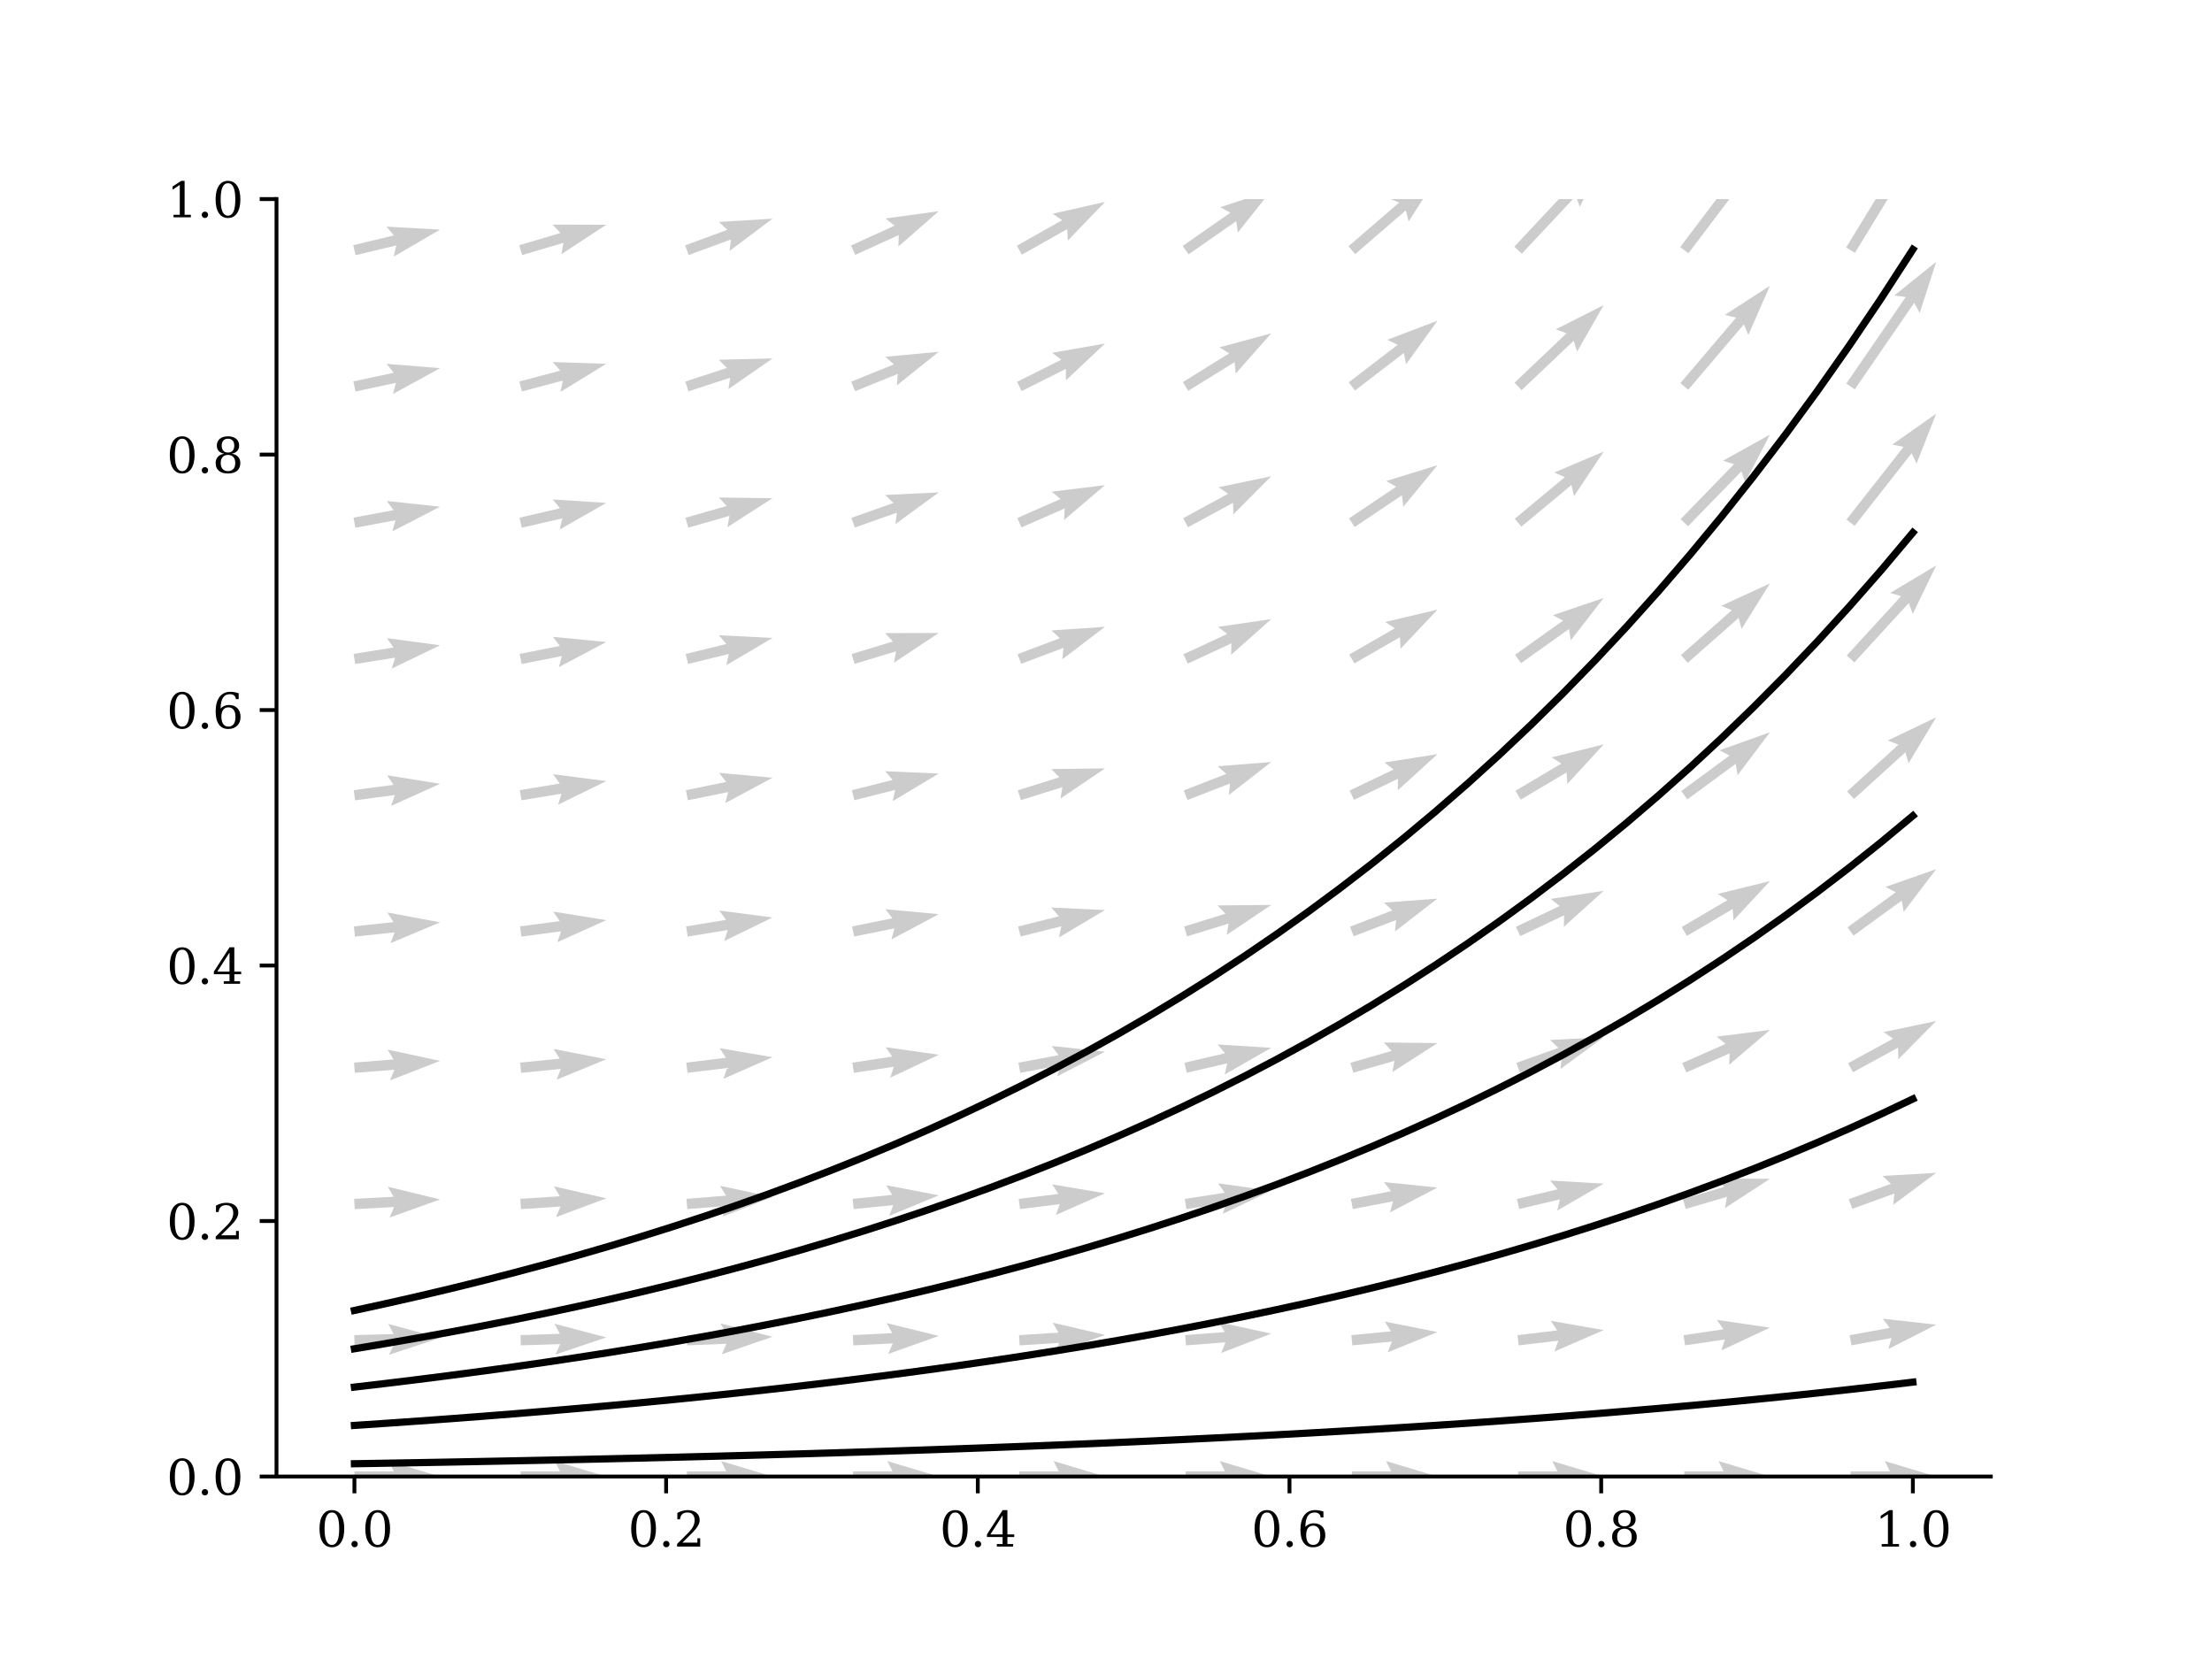 <?xml version="1.0" encoding="utf-8" standalone="no"?>
<!DOCTYPE svg PUBLIC "-//W3C//DTD SVG 1.1//EN"
  "http://www.w3.org/Graphics/SVG/1.1/DTD/svg11.dtd">
<svg xmlns:xlink="http://www.w3.org/1999/xlink" width="460.8pt" height="345.6pt" viewBox="0 0 460.8 345.6" xmlns="http://www.w3.org/2000/svg" version="1.1">
 <defs>
  <style type="text/css">*{stroke-linejoin: round; stroke-linecap: butt}</style>
 </defs>
 <g id="figure_1">
  <g id="patch_1">
   <path d="M 0 345.6 
L 460.8 345.6 
L 460.8 0 
L 0 0 
z
" style="fill: #ffffff"/>
  </g>
  <g id="axes_1">
   <g id="patch_2">
    <path d="M 57.6 307.584 
L 414.72 307.584 
L 414.72 41.472 
L 57.6 41.472 
z
" style="fill: #ffffff"/>
   </g>
   <g id="Quiver_1">
    <path d="M 73.833 306.513 
L 82.033 306.513 
L 80.962 304.37 
L 91.675 307.584 
L 80.962 310.798 
L 82.033 308.655 
L 73.833 308.655 
L 73.833 306.513 
" clip-path="url(#p1eb916a644)" style="fill-opacity: 0.2"/>
    <path d="M 108.463 306.513 
L 116.663 306.513 
L 115.591 304.37 
L 126.305 307.584 
L 115.591 310.798 
L 116.663 308.655 
L 108.463 308.655 
L 108.463 306.513 
" clip-path="url(#p1eb916a644)" style="fill-opacity: 0.2"/>
    <path d="M 143.092 306.513 
L 151.293 306.513 
L 150.221 304.37 
L 160.935 307.584 
L 150.221 310.798 
L 151.293 308.655 
L 143.092 308.655 
L 143.092 306.513 
" clip-path="url(#p1eb916a644)" style="fill-opacity: 0.2"/>
    <path d="M 177.722 306.513 
L 185.922 306.513 
L 184.851 304.37 
L 195.565 307.584 
L 184.851 310.798 
L 185.922 308.655 
L 177.722 308.655 
L 177.722 306.513 
" clip-path="url(#p1eb916a644)" style="fill-opacity: 0.2"/>
    <path d="M 212.352 306.513 
L 220.552 306.513 
L 219.481 304.37 
L 230.194 307.584 
L 219.481 310.798 
L 220.552 308.655 
L 212.352 308.655 
L 212.352 306.513 
" clip-path="url(#p1eb916a644)" style="fill-opacity: 0.2"/>
    <path d="M 246.982 306.513 
L 255.182 306.513 
L 254.111 304.37 
L 264.824 307.584 
L 254.111 310.798 
L 255.182 308.655 
L 246.982 308.655 
L 246.982 306.513 
" clip-path="url(#p1eb916a644)" style="fill-opacity: 0.2"/>
    <path d="M 281.612 306.513 
L 289.812 306.513 
L 288.74 304.37 
L 299.454 307.584 
L 288.74 310.798 
L 289.812 308.655 
L 281.612 308.655 
L 281.612 306.513 
" clip-path="url(#p1eb916a644)" style="fill-opacity: 0.2"/>
    <path d="M 316.241 306.513 
L 324.442 306.513 
L 323.37 304.37 
L 334.084 307.584 
L 323.37 310.798 
L 324.442 308.655 
L 316.241 308.655 
L 316.241 306.513 
" clip-path="url(#p1eb916a644)" style="fill-opacity: 0.2"/>
    <path d="M 350.871 306.513 
L 359.071 306.513 
L 358 304.37 
L 368.714 307.584 
L 358 310.798 
L 359.071 308.655 
L 350.871 308.655 
L 350.871 306.513 
" clip-path="url(#p1eb916a644)" style="fill-opacity: 0.2"/>
    <path d="M 385.501 306.513 
L 393.701 306.513 
L 392.63 304.37 
L 403.344 307.584 
L 392.63 310.798 
L 393.701 308.655 
L 385.501 308.655 
L 385.501 306.513 
" clip-path="url(#p1eb916a644)" style="fill-opacity: 0.2"/>
    <path d="M 73.804 278.128 
L 82.008 277.909 
L 80.88 275.796 
L 91.675 278.723 
L 81.051 282.221 
L 82.065 280.051 
L 73.861 280.27 
L 73.804 278.128 
" clip-path="url(#p1eb916a644)" style="fill-opacity: 0.2"/>
    <path d="M 108.427 278.128 
L 116.633 277.857 
L 115.491 275.751 
L 126.305 278.61 
L 115.703 282.176 
L 116.703 279.999 
L 108.498 280.269 
L 108.427 278.128 
" clip-path="url(#p1eb916a644)" style="fill-opacity: 0.2"/>
    <path d="M 143.049 278.128 
L 151.257 277.793 
L 150.099 275.696 
L 160.935 278.47 
L 150.361 282.118 
L 151.344 279.934 
L 143.136 280.269 
L 143.049 278.128 
" clip-path="url(#p1eb916a644)" style="fill-opacity: 0.2"/>
    <path d="M 177.668 278.129 
L 185.881 277.713 
L 184.702 275.628 
L 195.565 278.296 
L 185.027 282.047 
L 185.989 279.853 
L 177.776 280.269 
L 177.668 278.129 
" clip-path="url(#p1eb916a644)" style="fill-opacity: 0.2"/>
    <path d="M 212.285 278.129 
L 220.504 277.615 
L 219.301 275.543 
L 230.194 278.082 
L 219.703 281.959 
L 220.638 279.753 
L 212.419 280.268 
L 212.285 278.129 
" clip-path="url(#p1eb916a644)" style="fill-opacity: 0.2"/>
    <path d="M 246.899 278.131 
L 255.128 277.493 
L 253.894 275.439 
L 264.824 277.816 
L 254.391 281.848 
L 255.294 279.629 
L 247.065 280.267 
L 246.899 278.131 
" clip-path="url(#p1eb916a644)" style="fill-opacity: 0.2"/>
    <path d="M 281.509 278.132 
L 289.754 277.342 
L 288.483 275.311 
L 299.454 277.487 
L 289.096 281.71 
L 289.958 279.474 
L 281.714 280.265 
L 281.509 278.132 
" clip-path="url(#p1eb916a644)" style="fill-opacity: 0.2"/>
    <path d="M 316.115 278.135 
L 324.383 277.153 
L 323.066 275.152 
L 334.084 277.081 
L 323.824 281.535 
L 324.635 279.281 
L 316.368 280.263 
L 316.115 278.135 
" clip-path="url(#p1eb916a644)" style="fill-opacity: 0.2"/>
    <path d="M 350.716 278.139 
L 359.018 276.919 
L 357.647 274.954 
L 368.714 276.577 
L 358.581 281.314 
L 359.33 279.039 
L 351.027 280.259 
L 350.716 278.139 
" clip-path="url(#p1eb916a644)" style="fill-opacity: 0.2"/>
    <path d="M 385.309 278.145 
L 393.665 276.625 
L 392.228 274.708 
L 403.344 275.953 
L 393.378 281.033 
L 394.049 278.733 
L 385.693 280.253 
L 385.309 278.145 
" clip-path="url(#p1eb916a644)" style="fill-opacity: 0.2"/>
    <path d="M 73.776 249.744 
L 81.99 249.306 
L 80.806 247.223 
L 91.675 249.862 
L 81.148 253.642 
L 82.104 251.445 
L 73.89 251.883 
L 73.776 249.744 
" clip-path="url(#p1eb916a644)" style="fill-opacity: 0.2"/>
    <path d="M 108.392 249.744 
L 116.613 249.202 
L 115.403 247.134 
L 126.305 249.636 
L 115.826 253.548 
L 116.754 251.34 
L 108.533 251.882 
L 108.392 249.744 
" clip-path="url(#p1eb916a644)" style="fill-opacity: 0.2"/>
    <path d="M 143.005 249.746 
L 151.237 249.073 
L 149.995 247.025 
L 160.935 249.355 
L 150.519 253.431 
L 151.412 251.209 
L 143.18 251.881 
L 143.005 249.746 
" clip-path="url(#p1eb916a644)" style="fill-opacity: 0.2"/>
    <path d="M 177.614 249.748 
L 185.864 248.913 
L 184.582 246.889 
L 195.565 249.009 
L 185.229 253.285 
L 186.079 251.045 
L 177.83 251.879 
L 177.614 249.748 
" clip-path="url(#p1eb916a644)" style="fill-opacity: 0.2"/>
    <path d="M 212.219 249.75 
L 220.494 248.714 
L 219.165 246.721 
L 230.194 248.58 
L 219.963 253.1 
L 220.76 250.841 
L 212.485 251.877 
L 212.219 249.75 
" clip-path="url(#p1eb916a644)" style="fill-opacity: 0.2"/>
    <path d="M 246.818 249.755 
L 255.132 248.466 
L 253.745 246.513 
L 264.824 248.048 
L 254.729 252.865 
L 255.46 250.584 
L 247.146 251.872 
L 246.818 249.755 
" clip-path="url(#p1eb916a644)" style="fill-opacity: 0.2"/>
    <path d="M 281.41 249.761 
L 289.783 248.155 
L 288.327 246.253 
L 299.454 247.391 
L 289.538 252.566 
L 290.186 250.26 
L 281.813 251.866 
L 281.41 249.761 
" clip-path="url(#p1eb916a644)" style="fill-opacity: 0.2"/>
    <path d="M 315.994 249.771 
L 324.455 247.762 
L 322.918 245.925 
L 334.084 246.577 
L 324.403 252.179 
L 324.95 249.847 
L 316.489 251.856 
L 315.994 249.771 
" clip-path="url(#p1eb916a644)" style="fill-opacity: 0.2"/>
    <path d="M 350.569 249.786 
L 359.161 247.261 
L 357.529 245.507 
L 368.714 245.57 
L 359.341 251.674 
L 359.765 249.316 
L 351.173 251.841 
L 350.569 249.786 
" clip-path="url(#p1eb916a644)" style="fill-opacity: 0.2"/>
    <path d="M 385.135 249.807 
L 393.916 246.612 
L 392.177 244.965 
L 403.344 244.323 
L 394.374 251.006 
L 394.649 248.626 
L 385.867 251.82 
L 385.135 249.807 
" clip-path="url(#p1eb916a644)" style="fill-opacity: 0.2"/>
    <path d="M 73.747 221.36 
L 81.978 220.702 
L 80.739 218.651 
L 91.675 221.001 
L 81.252 225.059 
L 82.149 222.838 
L 73.918 223.496 
L 73.747 221.36 
" clip-path="url(#p1eb916a644)" style="fill-opacity: 0.2"/>
    <path d="M 108.357 221.362 
L 116.604 220.545 
L 115.327 218.519 
L 126.305 220.661 
L 115.96 224.916 
L 116.815 222.678 
L 108.568 223.494 
L 108.357 221.362 
" clip-path="url(#p1eb916a644)" style="fill-opacity: 0.2"/>
    <path d="M 142.962 221.365 
L 151.234 220.351 
L 149.91 218.354 
L 160.935 220.241 
L 150.692 224.735 
L 151.495 222.478 
L 143.223 223.492 
L 142.962 221.365 
" clip-path="url(#p1eb916a644)" style="fill-opacity: 0.2"/>
    <path d="M 177.561 221.369 
L 185.871 220.108 
L 184.49 218.15 
L 195.565 219.721 
L 185.454 224.506 
L 186.192 222.227 
L 177.883 223.487 
L 177.561 221.369 
" clip-path="url(#p1eb916a644)" style="fill-opacity: 0.2"/>
    <path d="M 212.154 221.375 
L 220.52 219.804 
L 219.072 217.896 
L 230.194 219.077 
L 220.258 224.214 
L 220.916 221.91 
L 212.55 223.481 
L 212.154 221.375 
" clip-path="url(#p1eb916a644)" style="fill-opacity: 0.2"/>
    <path d="M 246.739 221.385 
L 255.19 219.42 
L 253.661 217.576 
L 264.824 218.281 
L 255.117 223.837 
L 255.675 221.507 
L 247.224 223.472 
L 246.739 221.385 
" clip-path="url(#p1eb916a644)" style="fill-opacity: 0.2"/>
    <path d="M 281.315 221.399 
L 289.892 218.931 
L 288.269 217.168 
L 299.454 217.294 
L 290.047 223.346 
L 290.484 220.99 
L 281.908 223.458 
L 281.315 221.399 
" clip-path="url(#p1eb916a644)" style="fill-opacity: 0.2"/>
    <path d="M 315.882 221.419 
L 324.641 218.299 
L 322.913 216.64 
L 334.084 216.074 
L 325.07 222.696 
L 325.36 220.318 
L 316.601 223.437 
L 315.882 221.419 
" clip-path="url(#p1eb916a644)" style="fill-opacity: 0.2"/>
    <path d="M 350.439 221.448 
L 359.459 217.472 
L 357.614 215.943 
L 368.714 214.562 
L 360.207 221.825 
L 360.323 219.432 
L 351.303 223.408 
L 350.439 221.448 
" clip-path="url(#p1eb916a644)" style="fill-opacity: 0.2"/>
    <path d="M 384.988 221.488 
L 394.366 216.37 
L 392.399 215.002 
L 403.344 212.692 
L 395.479 220.645 
L 395.393 218.251 
L 386.014 223.369 
L 384.988 221.488 
" clip-path="url(#p1eb916a644)" style="fill-opacity: 0.2"/>
    <path d="M 73.719 192.978 
L 81.974 192.097 
L 80.681 190.08 
L 91.675 192.14 
L 81.363 196.472 
L 82.201 194.228 
L 73.946 195.108 
L 73.719 192.978 
" clip-path="url(#p1eb916a644)" style="fill-opacity: 0.2"/>
    <path d="M 108.322 192.981 
L 116.605 191.887 
L 115.263 189.903 
L 126.305 191.687 
L 116.104 196.276 
L 116.886 194.011 
L 108.603 195.105 
L 108.322 192.981 
" clip-path="url(#p1eb916a644)" style="fill-opacity: 0.2"/>
    <path d="M 142.92 192.986 
L 151.246 191.625 
L 149.843 189.683 
L 160.935 191.127 
L 150.88 196.027 
L 151.592 193.739 
L 143.265 195.1 
L 142.92 192.986 
" clip-path="url(#p1eb916a644)" style="fill-opacity: 0.2"/>
    <path d="M 177.51 192.993 
L 185.901 191.295 
L 184.426 189.407 
L 195.565 190.434 
L 185.701 195.708 
L 186.326 193.395 
L 177.935 195.093 
L 177.51 192.993 
" clip-path="url(#p1eb916a644)" style="fill-opacity: 0.2"/>
    <path d="M 212.092 193.004 
L 220.581 190.878 
L 219.021 189.06 
L 230.194 189.575 
L 220.582 195.295 
L 221.101 192.957 
L 212.612 195.082 
L 212.092 193.004 
" clip-path="url(#p1eb916a644)" style="fill-opacity: 0.2"/>
    <path d="M 246.665 193.02 
L 255.297 190.344 
L 253.639 188.615 
L 264.824 188.513 
L 255.542 194.755 
L 255.931 192.391 
L 247.299 195.066 
L 246.665 193.02 
" clip-path="url(#p1eb916a644)" style="fill-opacity: 0.2"/>
    <path d="M 281.228 193.043 
L 290.068 189.651 
L 288.3 188.034 
L 299.454 187.198 
L 290.603 194.036 
L 290.835 191.652 
L 281.995 195.043 
L 281.228 193.043 
" clip-path="url(#p1eb916a644)" style="fill-opacity: 0.2"/>
    <path d="M 315.782 193.075 
L 324.914 188.738 
L 323.027 187.262 
L 334.084 185.57 
L 325.785 193.069 
L 325.833 190.674 
L 316.701 195.011 
L 315.782 193.075 
" clip-path="url(#p1eb916a644)" style="fill-opacity: 0.2"/>
    <path d="M 350.328 193.119 
L 359.858 187.518 
L 357.849 186.213 
L 368.714 183.555 
L 361.106 191.755 
L 360.944 189.365 
L 351.414 194.966 
L 350.328 193.119 
" clip-path="url(#p1eb916a644)" style="fill-opacity: 0.2"/>
    <path d="M 384.871 193.177 
L 394.916 185.868 
L 392.789 184.765 
L 403.344 181.061 
L 396.571 189.963 
L 396.177 187.6 
L 386.131 194.909 
L 384.871 193.177 
" clip-path="url(#p1eb916a644)" style="fill-opacity: 0.2"/>
    <path d="M 73.691 164.596 
L 81.976 163.491 
L 80.631 161.509 
L 91.675 163.279 
L 81.48 167.88 
L 82.259 165.615 
L 73.974 166.72 
L 73.691 164.596 
" clip-path="url(#p1eb916a644)" style="fill-opacity: 0.2"/>
    <path d="M 108.288 164.601 
L 116.617 163.226 
L 115.211 161.286 
L 126.305 162.713 
L 116.258 167.629 
L 116.966 165.34 
L 108.637 166.715 
L 108.288 164.601 
" clip-path="url(#p1eb916a644)" style="fill-opacity: 0.2"/>
    <path d="M 142.878 164.608 
L 151.273 162.893 
L 149.795 161.008 
L 160.935 162.013 
L 151.081 167.306 
L 151.702 164.992 
L 143.307 166.707 
L 142.878 164.608 
" clip-path="url(#p1eb916a644)" style="fill-opacity: 0.2"/>
    <path d="M 177.46 164.619 
L 185.954 162.471 
L 184.39 160.656 
L 195.565 161.146 
L 185.966 166.888 
L 186.479 164.548 
L 177.985 166.696 
L 177.46 164.619 
" clip-path="url(#p1eb916a644)" style="fill-opacity: 0.2"/>
    <path d="M 212.032 164.635 
L 220.672 161.931 
L 219.01 160.206 
L 230.194 160.073 
L 220.93 166.341 
L 221.312 163.976 
L 212.672 166.68 
L 212.032 164.635 
" clip-path="url(#p1eb916a644)" style="fill-opacity: 0.2"/>
    <path d="M 246.595 164.659 
L 255.446 161.229 
L 253.673 159.618 
L 264.824 158.745 
L 255.995 165.612 
L 256.22 163.227 
L 247.369 166.657 
L 246.595 164.659 
" clip-path="url(#p1eb916a644)" style="fill-opacity: 0.2"/>
    <path d="M 281.148 164.692 
L 290.297 160.305 
L 288.404 158.836 
L 299.454 157.101 
L 291.184 164.632 
L 291.223 162.237 
L 282.075 166.624 
L 281.148 164.692 
" clip-path="url(#p1eb916a644)" style="fill-opacity: 0.2"/>
    <path d="M 315.695 164.736 
L 325.246 159.067 
L 323.231 157.771 
L 334.084 155.067 
L 326.512 163.299 
L 326.339 160.91 
L 316.788 166.579 
L 315.695 164.736 
" clip-path="url(#p1eb916a644)" style="fill-opacity: 0.2"/>
    <path d="M 350.237 164.794 
L 360.309 157.394 
L 358.177 156.301 
L 368.714 152.548 
L 361.983 161.482 
L 361.578 159.121 
L 351.506 166.521 
L 350.237 164.794 
" clip-path="url(#p1eb916a644)" style="fill-opacity: 0.2"/>
    <path d="M 384.78 164.865 
L 395.489 155.126 
L 393.255 154.261 
L 403.344 149.431 
L 397.58 159.017 
L 396.931 156.711 
L 386.222 166.45 
L 384.78 164.865 
" clip-path="url(#p1eb916a644)" style="fill-opacity: 0.2"/>
    <path d="M 73.663 136.214 
L 81.985 134.883 
L 80.588 132.936 
L 91.675 134.418 
L 81.604 139.284 
L 82.323 136.999 
L 74.002 138.33 
L 73.663 136.214 
" clip-path="url(#p1eb916a644)" style="fill-opacity: 0.2"/>
    <path d="M 108.254 136.221 
L 116.638 134.561 
L 115.171 132.667 
L 126.305 133.739 
L 116.42 138.973 
L 117.055 136.663 
L 108.671 138.323 
L 108.254 136.221 
" clip-path="url(#p1eb916a644)" style="fill-opacity: 0.2"/>
    <path d="M 142.837 136.232 
L 151.315 134.154 
L 149.764 132.328 
L 160.935 132.898 
L 151.295 138.571 
L 151.825 136.235 
L 143.347 138.313 
L 142.837 136.232 
" clip-path="url(#p1eb916a644)" style="fill-opacity: 0.2"/>
    <path d="M 177.411 136.247 
L 186.027 133.633 
L 184.379 131.893 
L 195.565 131.858 
L 186.246 138.045 
L 186.649 135.683 
L 178.033 138.298 
L 177.411 136.247 
" clip-path="url(#p1eb916a644)" style="fill-opacity: 0.2"/>
    <path d="M 211.975 136.269 
L 220.791 132.958 
L 219.035 131.329 
L 230.194 130.571 
L 221.295 137.347 
L 221.545 134.964 
L 212.729 138.275 
L 211.975 136.269 
" clip-path="url(#p1eb916a644)" style="fill-opacity: 0.2"/>
    <path d="M 246.53 136.301 
L 255.629 132.071 
L 253.754 130.579 
L 264.824 128.977 
L 256.464 136.408 
L 256.532 134.014 
L 247.433 138.244 
L 246.53 136.301 
" clip-path="url(#p1eb916a644)" style="fill-opacity: 0.2"/>
    <path d="M 281.077 136.344 
L 290.562 130.885 
L 288.565 129.563 
L 299.454 127.005 
L 291.771 135.134 
L 291.631 132.743 
L 282.146 138.201 
L 281.077 136.344 
" clip-path="url(#p1eb916a644)" style="fill-opacity: 0.2"/>
    <path d="M 315.62 136.4 
L 325.609 129.285 
L 323.493 128.161 
L 334.084 124.563 
L 327.222 133.397 
L 326.852 131.03 
L 316.863 138.145 
L 315.62 136.4 
" clip-path="url(#p1eb916a644)" style="fill-opacity: 0.2"/>
    <path d="M 350.163 136.469 
L 360.773 127.114 
L 358.552 126.215 
L 368.714 121.541 
L 362.803 131.037 
L 362.19 128.721 
L 351.58 138.076 
L 350.163 136.469 
" clip-path="url(#p1eb916a644)" style="fill-opacity: 0.2"/>
    <path d="M 384.711 136.549 
L 396.04 124.185 
L 393.736 123.528 
L 403.344 117.8 
L 398.475 127.87 
L 397.619 125.633 
L 386.291 137.996 
L 384.711 136.549 
" clip-path="url(#p1eb916a644)" style="fill-opacity: 0.2"/>
    <path d="M 73.636 107.834 
L 82 106.273 
L 80.554 104.363 
L 91.675 105.556 
L 81.733 110.682 
L 82.393 108.379 
L 74.029 109.94 
L 73.636 107.834 
" clip-path="url(#p1eb916a644)" style="fill-opacity: 0.2"/>
    <path d="M 108.221 107.843 
L 116.669 105.891 
L 115.143 104.045 
L 126.305 104.764 
L 116.59 110.308 
L 117.151 107.979 
L 108.704 109.931 
L 108.221 107.843 
" clip-path="url(#p1eb916a644)" style="fill-opacity: 0.2"/>
    <path d="M 142.798 107.857 
L 151.37 105.405 
L 149.75 103.64 
L 160.935 103.784 
L 151.518 109.82 
L 151.959 107.466 
L 143.387 109.917 
L 142.798 107.857 
" clip-path="url(#p1eb916a644)" style="fill-opacity: 0.2"/>
    <path d="M 177.365 107.877 
L 186.118 104.778 
L 184.393 103.116 
L 195.565 102.571 
L 186.538 109.176 
L 186.833 106.798 
L 178.08 109.897 
L 177.365 107.877 
" clip-path="url(#p1eb916a644)" style="fill-opacity: 0.2"/>
    <path d="M 211.922 107.906 
L 220.933 103.957 
L 219.092 102.425 
L 230.194 101.069 
L 221.672 108.312 
L 221.793 105.92 
L 212.782 109.868 
L 211.922 107.906 
" clip-path="url(#p1eb916a644)" style="fill-opacity: 0.2"/>
    <path d="M 246.471 107.945 
L 255.838 102.865 
L 253.874 101.492 
L 264.824 99.209 
L 256.939 107.143 
L 256.859 104.748 
L 247.493 109.829 
L 246.471 107.945 
" clip-path="url(#p1eb916a644)" style="fill-opacity: 0.2"/>
    <path d="M 281.014 107.998 
L 290.852 101.393 
L 288.768 100.211 
L 299.454 96.908 
L 292.351 105.548 
L 292.046 103.172 
L 282.209 109.777 
L 281.014 107.998 
" clip-path="url(#p1eb916a644)" style="fill-opacity: 0.2"/>
    <path d="M 315.557 108.063 
L 325.983 99.398 
L 323.79 98.435 
L 334.084 94.06 
L 327.898 103.379 
L 327.353 101.046 
L 316.926 109.711 
L 315.557 108.063 
" clip-path="url(#p1eb916a644)" style="fill-opacity: 0.2"/>
    <path d="M 350.103 108.14 
L 361.224 96.7 
L 358.941 95.975 
L 368.714 90.534 
L 363.55 100.456 
L 362.761 98.194 
L 351.639 109.634 
L 350.103 108.14 
" clip-path="url(#p1eb916a644)" style="fill-opacity: 0.2"/>
    <path d="M 384.659 108.225 
L 396.545 93.091 
L 394.198 92.61 
L 403.344 86.169 
L 399.254 96.58 
L 398.23 94.414 
L 386.344 109.549 
L 384.659 108.225 
" clip-path="url(#p1eb916a644)" style="fill-opacity: 0.2"/>
    <path d="M 73.609 79.454 
L 82.022 77.659 
L 80.527 75.787 
L 91.675 76.695 
L 81.868 82.074 
L 82.469 79.755 
L 74.056 81.55 
L 73.609 79.454 
" clip-path="url(#p1eb916a644)" style="fill-opacity: 0.2"/>
    <path d="M 108.189 79.466 
L 116.709 77.216 
L 115.126 75.418 
L 126.305 75.79 
L 116.767 81.633 
L 117.256 79.288 
L 108.736 81.538 
L 108.189 79.466 
" clip-path="url(#p1eb916a644)" style="fill-opacity: 0.2"/>
    <path d="M 142.76 79.483 
L 151.437 76.647 
L 149.753 74.943 
L 160.935 74.67 
L 151.75 81.053 
L 152.103 78.684 
L 143.425 81.52 
L 142.76 79.483 
" clip-path="url(#p1eb916a644)" style="fill-opacity: 0.2"/>
    <path d="M 177.32 79.509 
L 186.224 75.906 
L 184.428 74.322 
L 195.565 73.283 
L 186.839 80.281 
L 187.028 77.892 
L 178.124 81.495 
L 177.32 79.509 
" clip-path="url(#p1eb916a644)" style="fill-opacity: 0.2"/>
    <path d="M 211.872 79.544 
L 221.093 74.926 
L 219.176 73.49 
L 230.194 71.566 
L 222.054 79.238 
L 222.053 76.842 
L 212.832 81.46 
L 211.872 79.544 
" clip-path="url(#p1eb916a644)" style="fill-opacity: 0.2"/>
    <path d="M 246.417 79.591 
L 256.064 73.611 
L 254.025 72.354 
L 264.824 69.442 
L 257.412 77.818 
L 257.193 75.432 
L 247.546 81.412 
L 246.417 79.591 
" clip-path="url(#p1eb916a644)" style="fill-opacity: 0.2"/>
    <path d="M 280.959 79.652 
L 291.152 71.831 
L 288.998 70.783 
L 299.454 66.812 
L 292.911 75.883 
L 292.456 73.531 
L 282.264 81.352 
L 280.959 79.652 
" clip-path="url(#p1eb916a644)" style="fill-opacity: 0.2"/>
    <path d="M 315.504 79.725 
L 326.355 69.419 
L 324.102 68.603 
L 334.084 63.556 
L 328.529 73.264 
L 327.83 70.973 
L 316.979 81.279 
L 315.504 79.725 
" clip-path="url(#p1eb916a644)" style="fill-opacity: 0.2"/>
    <path d="M 350.055 79.808 
L 361.65 66.177 
L 359.324 65.604 
L 368.714 59.526 
L 364.22 69.769 
L 363.282 67.565 
L 351.687 81.196 
L 350.055 79.808 
" clip-path="url(#p1eb916a644)" style="fill-opacity: 0.2"/>
    <path d="M 384.618 79.895 
L 396.999 61.878 
L 394.627 61.548 
L 403.344 54.539 
L 399.925 65.189 
L 398.765 63.092 
L 386.384 81.109 
L 384.618 79.895 
" clip-path="url(#p1eb916a644)" style="fill-opacity: 0.2"/>
    <path d="M 73.583 51.075 
L 82.049 49.043 
L 80.507 47.209 
L 91.675 47.834 
L 82.007 53.46 
L 82.549 51.126 
L 74.083 53.158 
L 73.583 51.075 
" clip-path="url(#p1eb916a644)" style="fill-opacity: 0.2"/>
    <path d="M 108.157 51.089 
L 116.757 48.535 
L 115.12 46.786 
L 126.305 46.816 
L 116.95 52.948 
L 117.367 50.589 
L 108.768 53.143 
L 108.157 51.089 
" clip-path="url(#p1eb916a644)" style="fill-opacity: 0.2"/>
    <path d="M 142.723 51.111 
L 151.515 47.878 
L 149.77 46.236 
L 160.935 45.556 
L 151.989 52.27 
L 152.255 49.889 
L 143.462 53.122 
L 142.723 51.111 
" clip-path="url(#p1eb916a644)" style="fill-opacity: 0.2"/>
    <path d="M 177.278 51.141 
L 186.345 47.015 
L 184.482 45.508 
L 195.565 43.995 
L 187.145 51.359 
L 187.233 48.965 
L 178.166 53.092 
L 177.278 51.141 
" clip-path="url(#p1eb916a644)" style="fill-opacity: 0.2"/>
    <path d="M 211.826 51.183 
L 221.268 45.864 
L 219.283 44.523 
L 230.194 42.064 
L 222.438 50.123 
L 222.32 47.731 
L 212.878 53.05 
L 211.826 51.183 
" clip-path="url(#p1eb916a644)" style="fill-opacity: 0.2"/>
    <path d="M 246.369 51.238 
L 256.302 44.31 
L 254.198 43.166 
L 264.824 39.674 
L 257.875 48.438 
L 257.528 46.068 
L 247.595 52.995 
L 246.369 51.238 
" clip-path="url(#p1eb916a644)" style="fill-opacity: 0.2"/>
    <path d="M 280.912 51.305 
L 291.455 42.204 
L 289.244 41.283 
L 299.454 36.715 
L 293.444 46.149 
L 292.855 43.827 
L 282.312 52.927 
L 280.912 51.305 
" clip-path="url(#p1eb916a644)" style="fill-opacity: 0.2"/>
    <path d="M 315.459 51.384 
L 326.713 39.36 
L 324.416 38.678 
L 334.084 33.053 
L 329.11 43.071 
L 328.277 40.825 
L 317.024 52.849 
L 315.459 51.384 
" clip-path="url(#p1eb916a644)" style="fill-opacity: 0.2"/>
    <path d="M 350.017 51.47 
L 362.044 35.564 
L 359.688 35.126 
L 368.714 28.519 
L 364.816 39.003 
L 363.753 36.856 
L 351.726 52.763 
L 350.017 51.47 
" clip-path="url(#p1eb916a644)" style="fill-opacity: 0.2"/>
    <path d="M 384.587 51.558 
L 397.403 30.578 
L 395.016 30.375 
L 403.344 22.908 
L 400.501 33.726 
L 399.231 31.695 
L 386.415 52.675 
L 384.587 51.558 
" clip-path="url(#p1eb916a644)" style="fill-opacity: 0.2"/>
   </g>
   <g id="matplotlib.axis_1">
    <g id="xtick_1">
     <g id="line2d_1">
      <defs>
       <path id="m36f0318c8e" d="M 0 0 
L 0 3.5 
" style="stroke: #000000; stroke-width: 0.8"/>
      </defs>
      <g>
       <use xlink:href="#m36f0318c8e" x="73.833" y="307.584" style="stroke: #000000; stroke-width: 0.8"/>
      </g>
     </g>
     <g id="text_1">
      <!-- 0.0 -->
      <g transform="translate(65.881 322.182)scale(0.1 -0.1)">
       <defs>
        <path id="DejaVuSerif-30" d="M 2034 219 
Q 2513 219 2750 744 
Q 2988 1269 2988 2328 
Q 2988 3391 2750 3916 
Q 2513 4441 2034 4441 
Q 1556 4441 1318 3916 
Q 1081 3391 1081 2328 
Q 1081 1269 1318 744 
Q 1556 219 2034 219 
z
M 2034 -91 
Q 1275 -91 848 546 
Q 422 1184 422 2328 
Q 422 3475 848 4112 
Q 1275 4750 2034 4750 
Q 2797 4750 3222 4112 
Q 3647 3475 3647 2328 
Q 3647 1184 3222 546 
Q 2797 -91 2034 -91 
z
" transform="scale(0.016)"/>
        <path id="DejaVuSerif-2e" d="M 603 325 
Q 603 500 722 622 
Q 841 744 1019 744 
Q 1191 744 1312 622 
Q 1434 500 1434 325 
Q 1434 153 1312 31 
Q 1191 -91 1019 -91 
Q 841 -91 722 29 
Q 603 150 603 325 
z
" transform="scale(0.016)"/>
       </defs>
       <use xlink:href="#DejaVuSerif-30"/>
       <use xlink:href="#DejaVuSerif-2e" x="63.623"/>
       <use xlink:href="#DejaVuSerif-30" x="95.41"/>
      </g>
     </g>
    </g>
    <g id="xtick_2">
     <g id="line2d_2">
      <g>
       <use xlink:href="#m36f0318c8e" x="138.764" y="307.584" style="stroke: #000000; stroke-width: 0.8"/>
      </g>
     </g>
     <g id="text_2">
      <!-- 0.2 -->
      <g transform="translate(130.812 322.182)scale(0.1 -0.1)">
       <defs>
        <path id="DejaVuSerif-32" d="M 819 3553 
L 469 3553 
L 469 4384 
Q 803 4563 1142 4656 
Q 1481 4750 1806 4750 
Q 2534 4750 2956 4397 
Q 3378 4044 3378 3438 
Q 3378 2753 2422 1800 
Q 2347 1728 2309 1691 
L 1131 513 
L 3078 513 
L 3078 1088 
L 3444 1088 
L 3444 0 
L 434 0 
L 434 341 
L 1850 1753 
Q 2319 2222 2519 2614 
Q 2719 3006 2719 3438 
Q 2719 3909 2473 4175 
Q 2228 4441 1797 4441 
Q 1350 4441 1106 4219 
Q 863 3997 819 3553 
z
" transform="scale(0.016)"/>
       </defs>
       <use xlink:href="#DejaVuSerif-30"/>
       <use xlink:href="#DejaVuSerif-2e" x="63.623"/>
       <use xlink:href="#DejaVuSerif-32" x="95.41"/>
      </g>
     </g>
    </g>
    <g id="xtick_3">
     <g id="line2d_3">
      <g>
       <use xlink:href="#m36f0318c8e" x="203.695" y="307.584" style="stroke: #000000; stroke-width: 0.8"/>
      </g>
     </g>
     <g id="text_3">
      <!-- 0.4 -->
      <g transform="translate(195.743 322.182)scale(0.1 -0.1)">
       <defs>
        <path id="DejaVuSerif-34" d="M 2234 1581 
L 2234 4063 
L 641 1581 
L 2234 1581 
z
M 3609 0 
L 1484 0 
L 1484 331 
L 2234 331 
L 2234 1247 
L 197 1247 
L 197 1588 
L 2241 4750 
L 2859 4750 
L 2859 1581 
L 3750 1581 
L 3750 1247 
L 2859 1247 
L 2859 331 
L 3609 331 
L 3609 0 
z
" transform="scale(0.016)"/>
       </defs>
       <use xlink:href="#DejaVuSerif-30"/>
       <use xlink:href="#DejaVuSerif-2e" x="63.623"/>
       <use xlink:href="#DejaVuSerif-34" x="95.41"/>
      </g>
     </g>
    </g>
    <g id="xtick_4">
     <g id="line2d_4">
      <g>
       <use xlink:href="#m36f0318c8e" x="268.625" y="307.584" style="stroke: #000000; stroke-width: 0.8"/>
      </g>
     </g>
     <g id="text_4">
      <!-- 0.6 -->
      <g transform="translate(260.674 322.182)scale(0.1 -0.1)">
       <defs>
        <path id="DejaVuSerif-36" d="M 2094 219 
Q 2534 219 2771 542 
Q 3009 866 3009 1472 
Q 3009 2078 2771 2401 
Q 2534 2725 2094 2725 
Q 1647 2725 1412 2412 
Q 1178 2100 1178 1509 
Q 1178 888 1415 553 
Q 1653 219 2094 219 
z
M 1075 2569 
Q 1288 2803 1556 2918 
Q 1825 3034 2163 3034 
Q 2859 3034 3264 2615 
Q 3669 2197 3669 1472 
Q 3669 763 3233 336 
Q 2797 -91 2069 -91 
Q 1278 -91 853 498 
Q 428 1088 428 2181 
Q 428 3406 931 4078 
Q 1434 4750 2350 4750 
Q 2597 4750 2869 4703 
Q 3141 4656 3425 4563 
L 3425 3794 
L 3072 3794 
Q 3034 4109 2831 4275 
Q 2628 4441 2284 4441 
Q 1678 4441 1381 3981 
Q 1084 3522 1075 2569 
z
" transform="scale(0.016)"/>
       </defs>
       <use xlink:href="#DejaVuSerif-30"/>
       <use xlink:href="#DejaVuSerif-2e" x="63.623"/>
       <use xlink:href="#DejaVuSerif-36" x="95.41"/>
      </g>
     </g>
    </g>
    <g id="xtick_5">
     <g id="line2d_5">
      <g>
       <use xlink:href="#m36f0318c8e" x="333.556" y="307.584" style="stroke: #000000; stroke-width: 0.8"/>
      </g>
     </g>
     <g id="text_5">
      <!-- 0.8 -->
      <g transform="translate(325.605 322.182)scale(0.1 -0.1)">
       <defs>
        <path id="DejaVuSerif-38" d="M 2981 1275 
Q 2981 1775 2732 2051 
Q 2484 2328 2034 2328 
Q 1584 2328 1336 2051 
Q 1088 1775 1088 1275 
Q 1088 772 1336 495 
Q 1584 219 2034 219 
Q 2484 219 2732 495 
Q 2981 772 2981 1275 
z
M 2853 3541 
Q 2853 3966 2637 4203 
Q 2422 4441 2034 4441 
Q 1650 4441 1433 4203 
Q 1216 3966 1216 3541 
Q 1216 3113 1433 2875 
Q 1650 2638 2034 2638 
Q 2422 2638 2637 2875 
Q 2853 3113 2853 3541 
z
M 2516 2484 
Q 3047 2413 3344 2092 
Q 3641 1772 3641 1275 
Q 3641 619 3225 264 
Q 2809 -91 2034 -91 
Q 1263 -91 845 264 
Q 428 619 428 1275 
Q 428 1772 725 2092 
Q 1022 2413 1556 2484 
Q 1084 2569 832 2842 
Q 581 3116 581 3541 
Q 581 4103 968 4426 
Q 1356 4750 2034 4750 
Q 2713 4750 3100 4426 
Q 3488 4103 3488 3541 
Q 3488 3116 3236 2842 
Q 2984 2569 2516 2484 
z
" transform="scale(0.016)"/>
       </defs>
       <use xlink:href="#DejaVuSerif-30"/>
       <use xlink:href="#DejaVuSerif-2e" x="63.623"/>
       <use xlink:href="#DejaVuSerif-38" x="95.41"/>
      </g>
     </g>
    </g>
    <g id="xtick_6">
     <g id="line2d_6">
      <g>
       <use xlink:href="#m36f0318c8e" x="398.487" y="307.584" style="stroke: #000000; stroke-width: 0.8"/>
      </g>
     </g>
     <g id="text_6">
      <!-- 1.0 -->
      <g transform="translate(390.536 322.182)scale(0.1 -0.1)">
       <defs>
        <path id="DejaVuSerif-31" d="M 909 0 
L 909 331 
L 1722 331 
L 1722 4213 
L 781 3603 
L 781 4013 
L 1919 4750 
L 2350 4750 
L 2350 331 
L 3163 331 
L 3163 0 
L 909 0 
z
" transform="scale(0.016)"/>
       </defs>
       <use xlink:href="#DejaVuSerif-31"/>
       <use xlink:href="#DejaVuSerif-2e" x="63.623"/>
       <use xlink:href="#DejaVuSerif-30" x="95.41"/>
      </g>
     </g>
    </g>
   </g>
   <g id="matplotlib.axis_2">
    <g id="ytick_1">
     <g id="line2d_7">
      <defs>
       <path id="mca14e2b0e6" d="M 0 0 
L -3.5 0 
" style="stroke: #000000; stroke-width: 0.8"/>
      </defs>
      <g>
       <use xlink:href="#mca14e2b0e6" x="57.6" y="307.584" style="stroke: #000000; stroke-width: 0.8"/>
      </g>
     </g>
     <g id="text_7">
      <!-- 0.0 -->
      <g transform="translate(34.697 311.383)scale(0.1 -0.1)">
       <use xlink:href="#DejaVuSerif-30"/>
       <use xlink:href="#DejaVuSerif-2e" x="63.623"/>
       <use xlink:href="#DejaVuSerif-30" x="95.41"/>
      </g>
     </g>
    </g>
    <g id="ytick_2">
     <g id="line2d_8">
      <g>
       <use xlink:href="#mca14e2b0e6" x="57.6" y="254.362" style="stroke: #000000; stroke-width: 0.8"/>
      </g>
     </g>
     <g id="text_8">
      <!-- 0.2 -->
      <g transform="translate(34.697 258.161)scale(0.1 -0.1)">
       <use xlink:href="#DejaVuSerif-30"/>
       <use xlink:href="#DejaVuSerif-2e" x="63.623"/>
       <use xlink:href="#DejaVuSerif-32" x="95.41"/>
      </g>
     </g>
    </g>
    <g id="ytick_3">
     <g id="line2d_9">
      <g>
       <use xlink:href="#mca14e2b0e6" x="57.6" y="201.139" style="stroke: #000000; stroke-width: 0.8"/>
      </g>
     </g>
     <g id="text_9">
      <!-- 0.4 -->
      <g transform="translate(34.697 204.938)scale(0.1 -0.1)">
       <use xlink:href="#DejaVuSerif-30"/>
       <use xlink:href="#DejaVuSerif-2e" x="63.623"/>
       <use xlink:href="#DejaVuSerif-34" x="95.41"/>
      </g>
     </g>
    </g>
    <g id="ytick_4">
     <g id="line2d_10">
      <g>
       <use xlink:href="#mca14e2b0e6" x="57.6" y="147.917" style="stroke: #000000; stroke-width: 0.8"/>
      </g>
     </g>
     <g id="text_10">
      <!-- 0.6 -->
      <g transform="translate(34.697 151.716)scale(0.1 -0.1)">
       <use xlink:href="#DejaVuSerif-30"/>
       <use xlink:href="#DejaVuSerif-2e" x="63.623"/>
       <use xlink:href="#DejaVuSerif-36" x="95.41"/>
      </g>
     </g>
    </g>
    <g id="ytick_5">
     <g id="line2d_11">
      <g>
       <use xlink:href="#mca14e2b0e6" x="57.6" y="94.694" style="stroke: #000000; stroke-width: 0.8"/>
      </g>
     </g>
     <g id="text_11">
      <!-- 0.8 -->
      <g transform="translate(34.697 98.494)scale(0.1 -0.1)">
       <use xlink:href="#DejaVuSerif-30"/>
       <use xlink:href="#DejaVuSerif-2e" x="63.623"/>
       <use xlink:href="#DejaVuSerif-38" x="95.41"/>
      </g>
     </g>
    </g>
    <g id="ytick_6">
     <g id="line2d_12">
      <g>
       <use xlink:href="#mca14e2b0e6" x="57.6" y="41.472" style="stroke: #000000; stroke-width: 0.8"/>
      </g>
     </g>
     <g id="text_12">
      <!-- 1.0 -->
      <g transform="translate(34.697 45.271)scale(0.1 -0.1)">
       <use xlink:href="#DejaVuSerif-31"/>
       <use xlink:href="#DejaVuSerif-2e" x="63.623"/>
       <use xlink:href="#DejaVuSerif-30" x="95.41"/>
      </g>
     </g>
    </g>
   </g>
   <g id="line2d_13">
    <path d="M 73.833 304.923 
L 80.458 304.812 
L 87.084 304.697 
L 93.71 304.576 
L 100.335 304.451 
L 106.961 304.32 
L 113.586 304.184 
L 120.212 304.043 
L 126.838 303.895 
L 133.463 303.742 
L 140.089 303.582 
L 146.714 303.415 
L 153.34 303.241 
L 159.966 303.06 
L 166.591 302.872 
L 173.217 302.675 
L 179.842 302.471 
L 186.468 302.258 
L 193.094 302.036 
L 199.719 301.805 
L 206.345 301.564 
L 212.97 301.313 
L 219.596 301.052 
L 226.222 300.78 
L 232.847 300.496 
L 239.473 300.201 
L 246.098 299.894 
L 252.724 299.573 
L 259.35 299.239 
L 265.975 298.892 
L 272.601 298.53 
L 279.226 298.153 
L 285.852 297.76 
L 292.478 297.35 
L 299.103 296.924 
L 305.729 296.48 
L 312.354 296.017 
L 318.98 295.535 
L 325.606 295.033 
L 332.231 294.511 
L 338.857 293.966 
L 345.482 293.399 
L 352.108 292.808 
L 358.734 292.192 
L 365.359 291.551 
L 371.985 290.883 
L 378.61 290.187 
L 385.236 289.462 
L 391.862 288.707 
L 398.487 287.921 
" clip-path="url(#p1eb916a644)" style="fill: none; stroke: #000000; stroke-width: 1.5; stroke-linecap: square"/>
   </g>
   <g id="line2d_14">
    <path d="M 73.833 296.94 
L 80.458 296.496 
L 87.084 296.034 
L 93.71 295.553 
L 100.335 295.052 
L 106.961 294.53 
L 113.586 293.986 
L 120.212 293.419 
L 126.838 292.829 
L 133.463 292.214 
L 140.089 291.574 
L 146.714 290.907 
L 153.34 290.212 
L 159.966 289.489 
L 166.591 288.735 
L 173.217 287.95 
L 179.842 287.132 
L 186.468 286.279 
L 193.094 285.392 
L 199.719 284.467 
L 206.345 283.504 
L 212.97 282.501 
L 219.596 281.456 
L 226.222 280.368 
L 232.847 279.234 
L 239.473 278.053 
L 246.098 276.822 
L 252.724 275.541 
L 259.35 274.206 
L 265.975 272.815 
L 272.601 271.367 
L 279.226 269.858 
L 285.852 268.286 
L 292.478 266.649 
L 299.103 264.944 
L 305.729 263.167 
L 312.354 261.317 
L 318.98 259.389 
L 325.606 257.382 
L 332.231 255.29 
L 338.857 253.112 
L 345.482 250.842 
L 352.108 248.478 
L 358.734 246.016 
L 365.359 243.451 
L 371.985 240.779 
L 378.61 237.996 
L 385.236 235.097 
L 391.862 232.077 
L 398.487 228.931 
" clip-path="url(#p1eb916a644)" style="fill: none; stroke: #000000; stroke-width: 1.5; stroke-linecap: square"/>
   </g>
   <g id="line2d_15">
    <path d="M 73.833 288.956 
L 80.458 288.18 
L 87.084 287.372 
L 93.71 286.53 
L 100.335 285.653 
L 106.961 284.739 
L 113.586 283.787 
L 120.212 282.796 
L 126.838 281.763 
L 133.463 280.687 
L 140.089 279.567 
L 146.714 278.4 
L 153.34 277.184 
L 159.966 275.917 
L 166.591 274.598 
L 173.217 273.224 
L 179.842 271.792 
L 186.468 270.301 
L 193.094 268.748 
L 199.719 267.13 
L 206.345 265.445 
L 212.97 263.689 
L 219.596 261.86 
L 226.222 259.955 
L 232.847 257.971 
L 239.473 255.904 
L 246.098 253.751 
L 252.724 251.509 
L 259.35 249.172 
L 265.975 246.739 
L 272.601 244.204 
L 279.226 241.564 
L 285.852 238.813 
L 292.478 235.948 
L 299.103 232.964 
L 305.729 229.855 
L 312.354 226.617 
L 318.98 223.244 
L 325.606 219.73 
L 332.231 216.07 
L 338.857 212.257 
L 345.482 208.286 
L 352.108 204.149 
L 358.734 199.84 
L 365.359 195.351 
L 371.985 190.675 
L 378.61 185.805 
L 385.236 180.732 
L 391.862 175.447 
L 398.487 169.942 
" clip-path="url(#p1eb916a644)" style="fill: none; stroke: #000000; stroke-width: 1.5; stroke-linecap: square"/>
   </g>
   <g id="line2d_16">
    <path d="M 73.833 280.973 
L 80.458 279.864 
L 87.084 278.709 
L 93.71 277.506 
L 100.335 276.253 
L 106.961 274.948 
L 113.586 273.588 
L 120.212 272.172 
L 126.838 270.697 
L 133.463 269.16 
L 140.089 267.559 
L 146.714 265.892 
L 153.34 264.155 
L 159.966 262.346 
L 166.591 260.461 
L 173.217 258.498 
L 179.842 256.453 
L 186.468 254.323 
L 193.094 252.104 
L 199.719 249.792 
L 206.345 247.385 
L 212.97 244.877 
L 219.596 242.264 
L 226.222 239.543 
L 232.847 236.709 
L 239.473 233.756 
L 246.098 230.68 
L 252.724 227.476 
L 259.35 224.139 
L 265.975 220.662 
L 272.601 217.041 
L 279.226 213.269 
L 285.852 209.34 
L 292.478 205.247 
L 299.103 200.984 
L 305.729 196.543 
L 312.354 191.916 
L 318.98 187.098 
L 325.606 182.078 
L 332.231 176.849 
L 338.857 171.403 
L 345.482 165.73 
L 352.108 159.82 
L 358.734 153.664 
L 365.359 147.251 
L 371.985 140.572 
L 378.61 133.614 
L 385.236 126.366 
L 391.862 118.817 
L 398.487 110.952 
" clip-path="url(#p1eb916a644)" style="fill: none; stroke: #000000; stroke-width: 1.5; stroke-linecap: square"/>
   </g>
   <g id="line2d_17">
    <path d="M 73.833 272.989 
L 80.458 271.548 
L 87.084 270.047 
L 93.71 268.483 
L 100.335 266.854 
L 106.961 265.157 
L 113.586 263.39 
L 120.212 261.549 
L 126.838 259.631 
L 133.463 257.633 
L 140.089 255.552 
L 146.714 253.384 
L 153.34 251.126 
L 159.966 248.774 
L 166.591 246.324 
L 173.217 243.772 
L 179.842 241.114 
L 186.468 238.344 
L 193.094 235.46 
L 199.719 232.455 
L 206.345 229.325 
L 212.97 226.065 
L 219.596 222.669 
L 226.222 219.131 
L 232.847 215.446 
L 239.473 211.607 
L 246.098 207.609 
L 252.724 203.444 
L 259.35 199.105 
L 265.975 194.586 
L 272.601 189.878 
L 279.226 184.975 
L 285.852 179.867 
L 292.478 174.546 
L 299.103 169.003 
L 305.729 163.23 
L 312.354 157.216 
L 318.98 150.952 
L 325.606 144.426 
L 332.231 137.629 
L 338.857 130.549 
L 345.482 123.173 
L 352.108 115.491 
L 358.734 107.488 
L 365.359 99.152 
L 371.985 90.468 
L 378.61 81.423 
L 385.236 72.001 
L 391.862 62.186 
L 398.487 51.963 
" clip-path="url(#p1eb916a644)" style="fill: none; stroke: #000000; stroke-width: 1.5; stroke-linecap: square"/>
   </g>
   <g id="patch_3">
    <path d="M 57.6 307.584 
L 57.6 41.472 
" style="fill: none; stroke: #000000; stroke-width: 0.8; stroke-linejoin: miter; stroke-linecap: square"/>
   </g>
   <g id="patch_4">
    <path d="M 57.6 307.584 
L 414.72 307.584 
" style="fill: none; stroke: #000000; stroke-width: 0.8; stroke-linejoin: miter; stroke-linecap: square"/>
   </g>
  </g>
 </g>
 <defs>
  <clipPath id="p1eb916a644">
   <rect x="57.6" y="41.472" width="357.12" height="266.112"/>
  </clipPath>
 </defs>
</svg>
